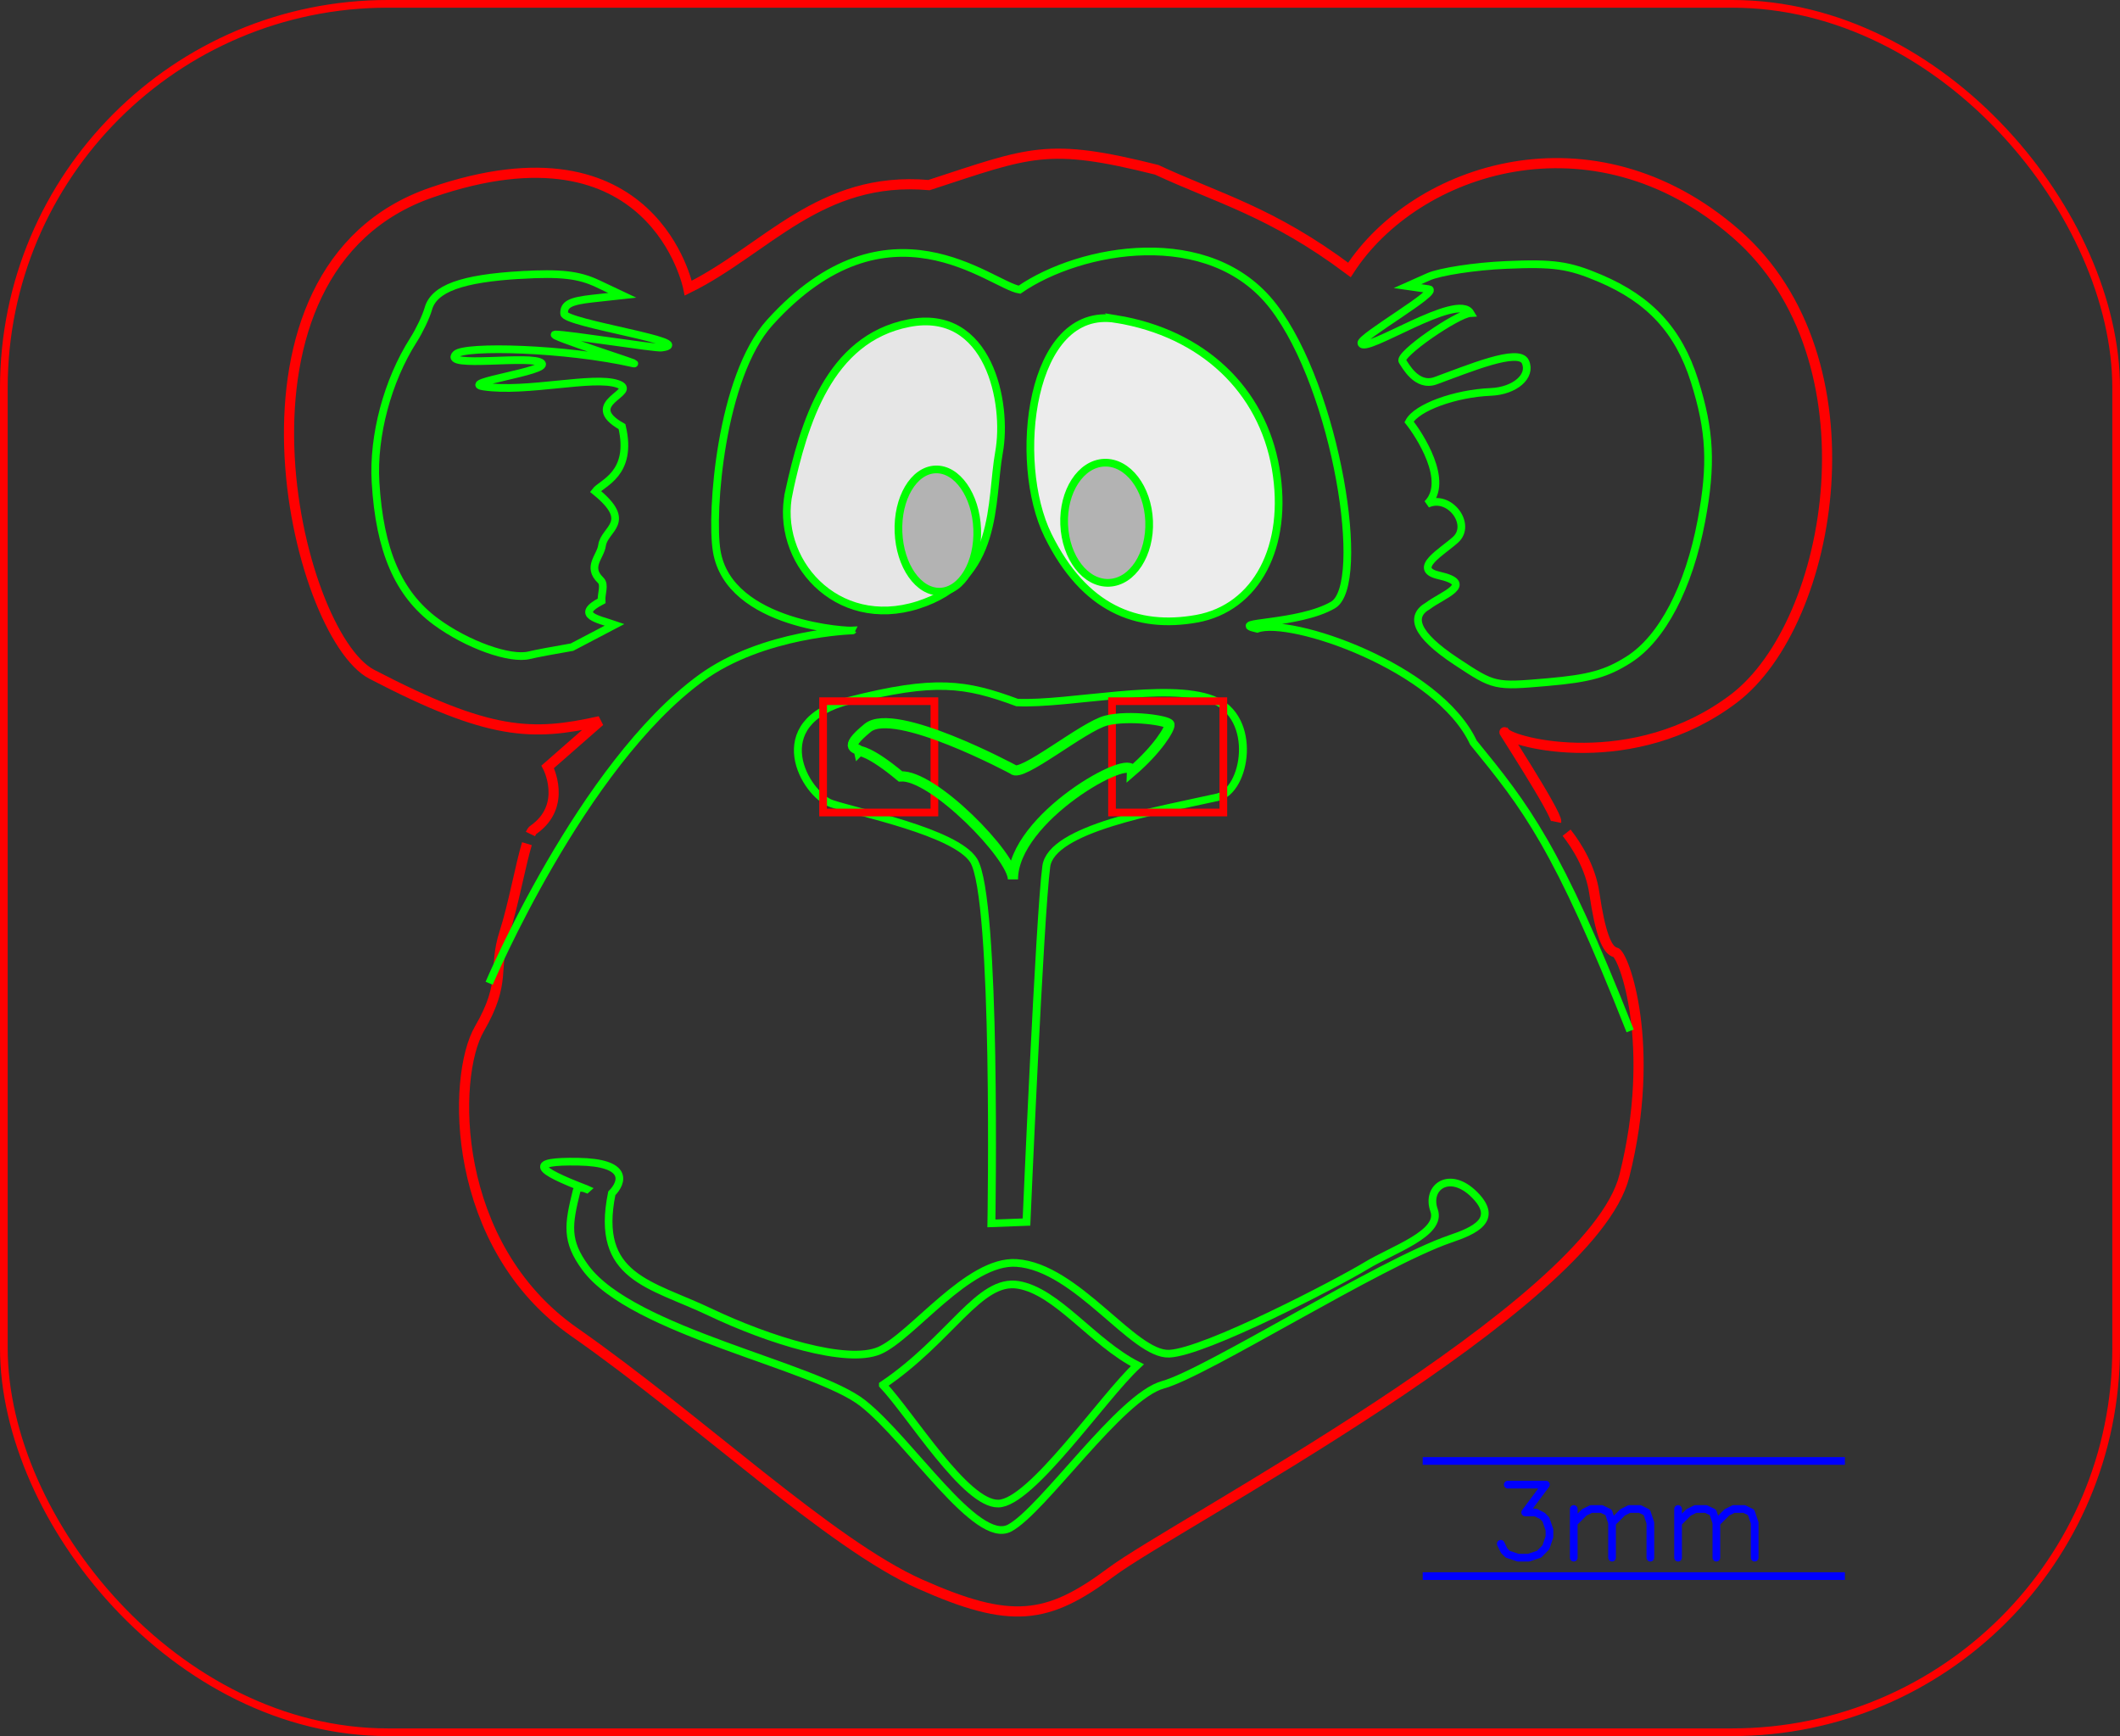 <?xml version="1.0" encoding="UTF-8" standalone="no"?>
<!-- Created with Inkscape (http://www.inkscape.org/) -->

<svg
   width="55.2mm"
   height="45.2mm"
   viewBox="0 0 55.2 45.2"
   version="1.1"
   id="svg1"
   inkscape:version="1.3.2 (1:1.3.2+202311252150+091e20ef0f)"
   sodipodi:docname="monkey-head.svg"
   xmlns:inkscape="http://www.inkscape.org/namespaces/inkscape"
   xmlns:sodipodi="http://sodipodi.sourceforge.net/DTD/sodipodi-0.dtd"
   xmlns="http://www.w3.org/2000/svg"
   xmlns:svg="http://www.w3.org/2000/svg">
  <rect x="0" y="0" width="55.2" height="45.2" fill="#333333" stroke="none"/>
  <sodipodi:namedview
     id="namedview1"
     pagecolor="#ffffff"
     bordercolor="#000000"
     borderopacity="0.25"
     inkscape:showpageshadow="2"
     inkscape:pageopacity="0.0"
     inkscape:pagecheckerboard="0"
     inkscape:deskcolor="#d1d1d1"
     inkscape:document-units="mm"
     showgrid="true"
     inkscape:zoom="10.847859"
     inkscape:cx="127.62887"
     inkscape:cy="47.152161"
     inkscape:window-width="1920"
     inkscape:window-height="1009"
     inkscape:window-x="0"
     inkscape:window-y="0"
     inkscape:window-maximized="1"
     inkscape:current-layer="g11052">
    <inkscape:grid
       id="grid1"
       units="mm"
       originx="0.1"
       originy="0.1"
       spacingx="1"
       spacingy="1"
       empcolor="#3f3fff"
       empopacity="0.251"
       color="#3f3fff"
       opacity="0.125"
       empspacing="5"
       dotted="false"
       gridanglex="30"
       gridanglez="30"
       visible="true" />
  </sodipodi:namedview>
  <defs
     id="defs1" />
  <g
     inkscape:label="Ebene 1"
     inkscape:groupmode="layer"
     id="layer1"
     transform="translate(0.1,0.1)">
    <g
       id="g1">
      <g
         transform="matrix(0.801,0,0,0.801,-53.802,-62.905)"
         id="g11052"
         style="display:inline;stroke-width:1.248">
        <path
           style="opacity:1;fill:none;stroke:#00ff00;stroke-width:0.25;stroke-miterlimit:4;stroke-dasharray:none"
           d="m 84.454,87.335 c 1.278,-0.023 1.869,0.068 2.468,0.381 l 0.787,0.411 -0.956,0.066 c -0.744,0.051 -0.956,0.151 -0.956,0.451 0,0.319 4.369,1.12 3.119,1.232 -0.219,0.019 -3.001,-0.548 -3.43,-0.564 -0.345,-0.013 2.895,1.149 2.49,1.04 -2.154,-0.582 -5.458,-0.804 -5.749,-0.527 -0.479,0.456 2.513,0.101 2.778,0.405 0.232,0.266 -2.731,0.524 -1.919,0.679 1.393,0.266 3.586,-0.219 4.361,0.091 0.733,0.294 -1.263,0.565 0.083,1.392 0.301,1.556 -0.733,1.803 -0.949,2.067 1.216,1.067 0.245,1.217 0.146,1.764 -0.067,0.372 -0.529,0.674 -0.092,1.129 0.147,0.153 -0.002,0.433 0.004,0.673 -0.917,0.43 -0.126,0.59 0.393,0.793 L 85.619,99.488 c -0.582,0.075 -1.21,0.168 -1.395,0.207 -0.633,0.132 -2.014,-0.427 -2.994,-1.212 -1.183,-0.948 -1.735,-2.378 -1.778,-4.606 -0.029,-1.51 0.521,-3.284 1.418,-4.572 0.205,-0.295 0.44,-0.742 0.522,-0.995 0.212,-0.65 1.123,-0.941 3.062,-0.976 z"
           id="path11024"
           inkscape:connector-curvature="0"
           sodipodi:nodetypes="ccccscssccscccsscccccccccc"
           transform="rotate(-2.293,84.497,98.998)" />
        <path
           style="opacity:1;fill:none;stroke:#00ff00;stroke-width:0.25;stroke-miterlimit:4;stroke-dasharray:none"
           d="m 116.452,88.29 c 1.55,-0.006 2.034,0.082 3.031,0.553 1.596,0.754 2.491,1.806 2.942,3.458 0.447,1.641 0.457,2.743 0.041,4.552 -0.493,2.144 -1.423,3.762 -2.534,4.41 -0.745,0.434 -1.306,0.566 -2.672,0.63 -1.725,0.08 -1.732,0.079 -2.939,-0.79 -1.309,-0.942 -1.452,-1.531 -0.842,-1.846 0.486,-0.338 1.583,-0.648 0.391,-0.97 -0.899,-0.243 0.15,-0.771 0.589,-1.141 0.561,-0.472 -0.141,-1.504 -0.874,-1.196 0.769,-0.699 -0.176,-2.269 -0.486,-2.69 0.265,-0.457 1.53,-0.864 2.691,-0.866 0.789,-0.001 1.362,-0.461 1.165,-0.934 -0.197,-0.472 -1.842,0.149 -2.943,0.499 -0.622,0.197 -0.958,-0.54 -1.049,-0.676 -0.146,-0.217 1.849,-1.47 2.273,-1.476 -0.384,-0.717 -3.505,1.218 -3.584,0.836 -0.041,-0.196 2.646,-1.596 2.263,-1.666 l -0.689,-0.127 0.692,-0.276 c 0.38,-0.152 1.521,-0.28 2.536,-0.284 z"
           id="path11026"
           inkscape:connector-curvature="0"
           sodipodi:nodetypes="ccccccccssccccccccccccc"
           transform="rotate(-2.293,84.497,98.998)" />
        <path
           style="fill:none;stroke:#ff0000;stroke-width:0.33px;stroke-linecap:butt;stroke-linejoin:miter;stroke-opacity:1"
           d="m 117.359,106.443 c 0.062,-0.25 -1.84,-3.421 -1.55,-2.965 0.217,0.341 4.135,1.523 7.48,-0.809 3.346,-2.332 5.174,-10.849 0.674,-15.095 -4.5,-4.247 -10.328,-2.544 -12.602,0.674 -2.459,-1.997 -4.164,-2.488 -6.133,-3.504 -3.519,-1.033 -4.055,-0.748 -7.413,0.202 -3.53,-0.455 -5.379,1.892 -7.952,3.033 0,0 -0.884,-5.649 -8.222,-3.437 -7.338,2.213 -4.999,14.172 -2.561,15.567 3.753,2.148 5.122,2.224 7.346,1.82 l -1.752,1.415 c 0,0 0.607,1.28 -0.539,2.022 -0.035,0.017 -0.071,0.065 -0.109,0.137 m -0.127,0.31 c -0.237,0.684 -0.524,1.988 -0.843,2.854 -0.434,1.178 0.018,1.585 -0.943,3.1 -0.962,1.515 -1.23,6.992 2.696,9.974 3.926,2.982 8.016,7.209 10.904,8.634 2.888,1.425 4.077,1.323 6.213,-0.143 2.136,-1.466 15.944,-7.997 17.185,-12.198 1.241,-4.2 0.27,-7.211 0,-7.278 -0.27,-0.067 -0.467,-0.634 -0.607,-1.954 -0.088,-0.832 -0.515,-1.573 -0.822,-1.994"
           id="path11028"
           inkscape:connector-curvature="0"
           sodipodi:nodetypes="cszzcccczscccccszzzzzzsc"
           transform="rotate(-2.293,84.497,98.998)" />
        <path
           style="fill:none;stroke:#00ff00;stroke-width:0.25;stroke-linecap:butt;stroke-linejoin:miter;stroke-miterlimit:4;stroke-dasharray:none;stroke-opacity:1"
           d="m 85.391,117.111 c 0,0 -0.276,-0.141 -0.329,0.04 -0.317,1.089 -0.423,1.61 0.187,2.511 1.447,2.137 7.343,3.478 8.839,4.765 1.496,1.287 3.502,4.765 4.598,4.241 1.096,-0.524 3.766,-4.133 5.17,-4.455 1.404,-0.323 7.168,-3.654 9.507,-4.36 0.81,-0.238 1.633,-0.562 0.858,-1.406 -0.775,-0.843 -1.573,-0.31 -1.334,0.453 0.238,0.762 -1.395,1.22 -2.287,1.715 -0.892,0.495 -5.337,2.597 -6.505,2.597 -1.167,0 -2.883,-2.931 -4.837,-3.145 -1.568,-0.172 -3.502,2.263 -4.575,2.669 -1.072,0.405 -3.57,-0.485 -5.456,-1.477 -1.886,-0.992 -3.695,-1.261 -3.026,-3.979 0.381,-0.357 0.583,-0.98 -1.048,-1.072 -1.631,-0.092 -1.423,0.191 0.237,0.904 z"
           id="path11030"
           inkscape:connector-curvature="0"
           sodipodi:nodetypes="csszczczczssczczc"
           transform="rotate(-2.293,84.497,98.998)" />
        <path
           style="fill:none;stroke:#00ff00;stroke-width:0.25;stroke-linecap:butt;stroke-linejoin:miter;stroke-miterlimit:4;stroke-dasharray:none;stroke-opacity:1"
           d="m 94.756,123.855 c 0.873,1.005 2.529,3.983 3.598,4.003 1.069,0.02 3.518,-3.304 4.694,-4.313 -1.42,-0.794 -2.506,-2.502 -3.765,-2.764 -1.258,-0.262 -2.259,1.673 -4.527,3.074 z"
           id="path11032"
           inkscape:connector-curvature="0"
           sodipodi:nodetypes="czczc"
           transform="rotate(-2.293,84.497,98.998)" />
        <path
           style="fill:none;stroke:#00ff00;stroke-width:0.25;stroke-linecap:butt;stroke-linejoin:miter;stroke-miterlimit:4;stroke-dasharray:none;stroke-opacity:1"
           d="m 82.491,110.296 c 0,0 3.285,-6.963 7.278,-9.637 2.069,-1.385 4.978,-1.348 4.987,-1.348 -0.01,0.035 -4.017,-0.295 -4.313,-2.763 -0.15,-1.25 0.36,-5.65 2.022,-7.346 4.025,-4.108 7.231,-0.926 8.154,-0.741 2.022,-1.28 6.267,-1.887 8.222,0.876 1.954,2.763 2.696,9.165 1.55,9.772 -1.146,0.607 -3.504,0.404 -2.493,0.674 1.088,-0.348 5.83,1.477 6.874,3.976 1.622,2.161 2.581,3.457 4.717,9.569"
           id="path11034"
           inkscape:connector-curvature="0"
           sodipodi:nodetypes="cscssccsccc"
           transform="rotate(-2.293,84.497,98.998)" />
        <path
           style="fill:#e6e6e6;stroke:#00ff00;stroke-width:0.25;stroke-linecap:butt;stroke-linejoin:miter;stroke-miterlimit:4;stroke-dasharray:none;stroke-opacity:1"
           d="m 92.869,94.728 c -0.573,2.19 1.348,4.583 4.043,3.841 2.696,-0.741 2.477,-3.27 2.83,-4.852 0.353,-1.582 -0.135,-4.717 -2.763,-4.313 -2.628,0.404 -3.538,3.134 -4.111,5.324 z"
           id="path11036"
           inkscape:connector-curvature="0"
           sodipodi:nodetypes="zzzzz"
           transform="rotate(-2.293,84.497,98.998)" />
        <path
           style="fill:#ececec;stroke:none;stroke-width:0.25;stroke-linecap:butt;stroke-linejoin:miter;stroke-miterlimit:4;stroke-dasharray:none;stroke-opacity:1"
           d="m 103.325,88.778 c -2.817,-0.46 -3.388,4.654 -2.214,7.035 1.174,2.381 2.888,3.054 4.829,2.707 1.942,-0.348 3.009,-2.346 2.569,-4.891 -0.439,-2.545 -2.368,-4.39 -5.185,-4.851 z"
           id="path6"
           inkscape:connector-curvature="0"
           sodipodi:nodetypes="zzzzz" />
        <path
           style="fill:none;stroke:#00ff00;stroke-width:0.25;stroke-linecap:butt;stroke-linejoin:miter;stroke-miterlimit:4;stroke-dasharray:none;stroke-opacity:1"
           d="m 103.719,89.539 c -2.797,-0.573 -3.572,4.515 -2.493,6.941 1.078,2.426 2.763,3.167 4.717,2.898 1.954,-0.27 3.1,-2.224 2.763,-4.785 -0.337,-2.561 -2.19,-4.481 -4.987,-5.054 z"
           id="path11038"
           inkscape:connector-curvature="0"
           sodipodi:nodetypes="zzzzz"
           transform="rotate(-2.293,84.497,98.998)" />
        <ellipse
           style="opacity:1;fill:#b3b3b3;fill-opacity:1;fill-rule:evenodd;stroke:#00ff00;stroke-width:0.25;stroke-linecap:round;stroke-miterlimit:4;stroke-dasharray:none;stroke-dashoffset:0;stroke-opacity:1"
           id="ellipse11040"
           cx="97.653"
           cy="96.177"
           rx="1.28"
           ry="1.988"
           transform="rotate(-2.293,84.497,98.998)" />
        <ellipse
           style="opacity:1;fill:#b3b3b3;fill-opacity:1;fill-rule:evenodd;stroke:none;stroke-width:0.25;stroke-linecap:round;stroke-miterlimit:4;stroke-dasharray:none;stroke-dashoffset:0;stroke-opacity:1"
           id="ellipse6"
           cx="99.118"
           cy="99.445"
           rx="1.382"
           ry="1.954"
           transform="rotate(-2.293)" />
        <ellipse
           style="opacity:1;fill:none;fill-opacity:1;fill-rule:evenodd;stroke:#00ff00;stroke-width:0.25;stroke-linecap:round;stroke-miterlimit:4;stroke-dasharray:none;stroke-dashoffset:0;stroke-opacity:1"
           id="ellipse11042"
           cx="103.146"
           cy="96.144"
           rx="1.382"
           ry="1.954"
           transform="rotate(-2.293,84.497,98.998)" />
        <path
           style="fill:none;stroke:#00ff00;stroke-width:0.243;stroke-linecap:butt;stroke-linejoin:miter;stroke-miterlimit:4;stroke-dasharray:none;stroke-opacity:1"
           d="m 99.635,118.775 h -1.078 c 0,0 0.594,-10.603 -0.08,-11.816 -0.525,-0.944 -3.472,-1.691 -4.277,-2.015 -0.805,-0.325 -1.989,-2.723 0.67,-3.326 2.659,-0.603 3.58,-0.418 5.147,0.269 1.608,0.139 4.628,-0.495 6.004,0.143 1.376,0.639 0.902,3.007 0.022,3.179 -1.875,0.366 -5.138,0.813 -5.342,2.037 -0.27,1.617 -1.066,11.529 -1.066,11.529 z"
           id="path11044"
           inkscape:connector-curvature="0"
           sodipodi:nodetypes="ccczzczsccc"
           transform="matrix(1.058,-0.04,0.042,0.999,-9.991,3.459)" />
        <rect
           y="101.2"
           x="93.8"
           height="3.618"
           width="3.618"
           id="rect11046"
           style="opacity:1;fill:none;fill-opacity:1;fill-rule:evenodd;stroke:#ff0000;stroke-width:0.25;stroke-linecap:round;stroke-miterlimit:4;stroke-dasharray:none;stroke-dashoffset:0;stroke-opacity:1" />
        <rect
           y="101.2"
           x="103.192"
           height="3.618"
           width="3.618"
           id="rect11048"
           style="opacity:1;fill:none;fill-opacity:1;fill-rule:evenodd;stroke:#ff0000;stroke-width:0.25;stroke-linecap:round;stroke-miterlimit:4;stroke-dasharray:none;stroke-dashoffset:0;stroke-opacity:1" />
        <path
           transform="translate(0,-0.3)"
           sodipodi:nodetypes="cccsccccc"
           inkscape:connector-curvature="0"
           id="path11050"
           d="m 94.972,103.116 c -0.021,-0.107 -0.6,-0.034 0.278,-0.75 0.878,-0.716 4.722,1.349 4.722,1.349 0.249,0.298 2.282,-1.395 3.028,-1.585 0.751,-0.191 2.039,0 2.06,0.129 0.021,0.129 -0.382,0.8 -1.221,1.521 0.02,-0.65 -3.868,1.501 -3.868,3.513 0.005,-0.747 -2.611,-3.427 -3.657,-3.348 -1,-0.835 -1.342,-0.829 -1.342,-0.829 z"
           style="fill:none;stroke:#00ff00;stroke-width:0.33px;stroke-linecap:butt;stroke-linejoin:miter;stroke-opacity:1" />
        <g
           id="g2">
          <path
             style="fill:#000000;stroke:#0000ff;stroke-width:0.25;stroke-linejoin:round;stroke-dasharray:none"
             d="m 113.291,125.895 13.724,7e-5"
             id="path1"
             sodipodi:nodetypes="cc" />
          <path
             style="fill:#000000;stroke:#0000ff;stroke-width:0.25;stroke-linejoin:round;stroke-dasharray:none"
             d="m 113.291,129.638 13.724,7e-5"
             id="path2"
             sodipodi:nodetypes="cc" />
          <path
             d="m 116.056,126.664 h 1.241 l -0.675,0.904 h 0.337 l 0.226,0.115 0.111,0.115 0.115,0.337 v 0.226 l -0.115,0.339 -0.222,0.226 -0.341,0.113 h -0.341 l -0.337,-0.113 -0.115,-0.113 -0.111,-0.226"
             style="fill:none;stroke:#0000ff;stroke-width:0.25;stroke-linecap:round;stroke-linejoin:round;stroke-dasharray:none"
             id="path3" />
          <path
             d="m 118.201,127.456 v 1.582 m 0,-1.13 0.341,-0.341 0.226,-0.111 h 0.337 l 0.23,0.111 0.111,0.341 v 1.13 m 0,-1.13 0.341,-0.341 0.222,-0.111 h 0.341 l 0.226,0.111 0.115,0.341 v 1.13"
             style="fill:none;stroke:#0000ff;stroke-width:0.25;stroke-linecap:round;stroke-linejoin:round;stroke-dasharray:none"
             id="path4" />
          <path
             d="m 121.592,127.456 v 1.582 m 0,-1.13 0.341,-0.341 0.226,-0.111 h 0.337 l 0.23,0.111 0.111,0.341 v 1.13 m 0,-1.13 0.341,-0.341 0.222,-0.111 h 0.341 l 0.226,0.111 0.115,0.341 v 1.13"
             style="fill:none;stroke:#0000ff;stroke-width:0.25;stroke-linecap:round;stroke-linejoin:round;stroke-dasharray:none"
             id="path5" />
        </g>
      </g>
      <rect
         style="fill:none;stroke:#ff0000;stroke-width:0.2;stroke-linecap:round;stroke-linejoin:round;stroke-dasharray:none"
         id="rect1"
         width="55"
         height="45"
         x="0"
         y="-1.2100952e-15"
         ry="10"
         rx="10" />
    </g>
  </g>
</svg>
